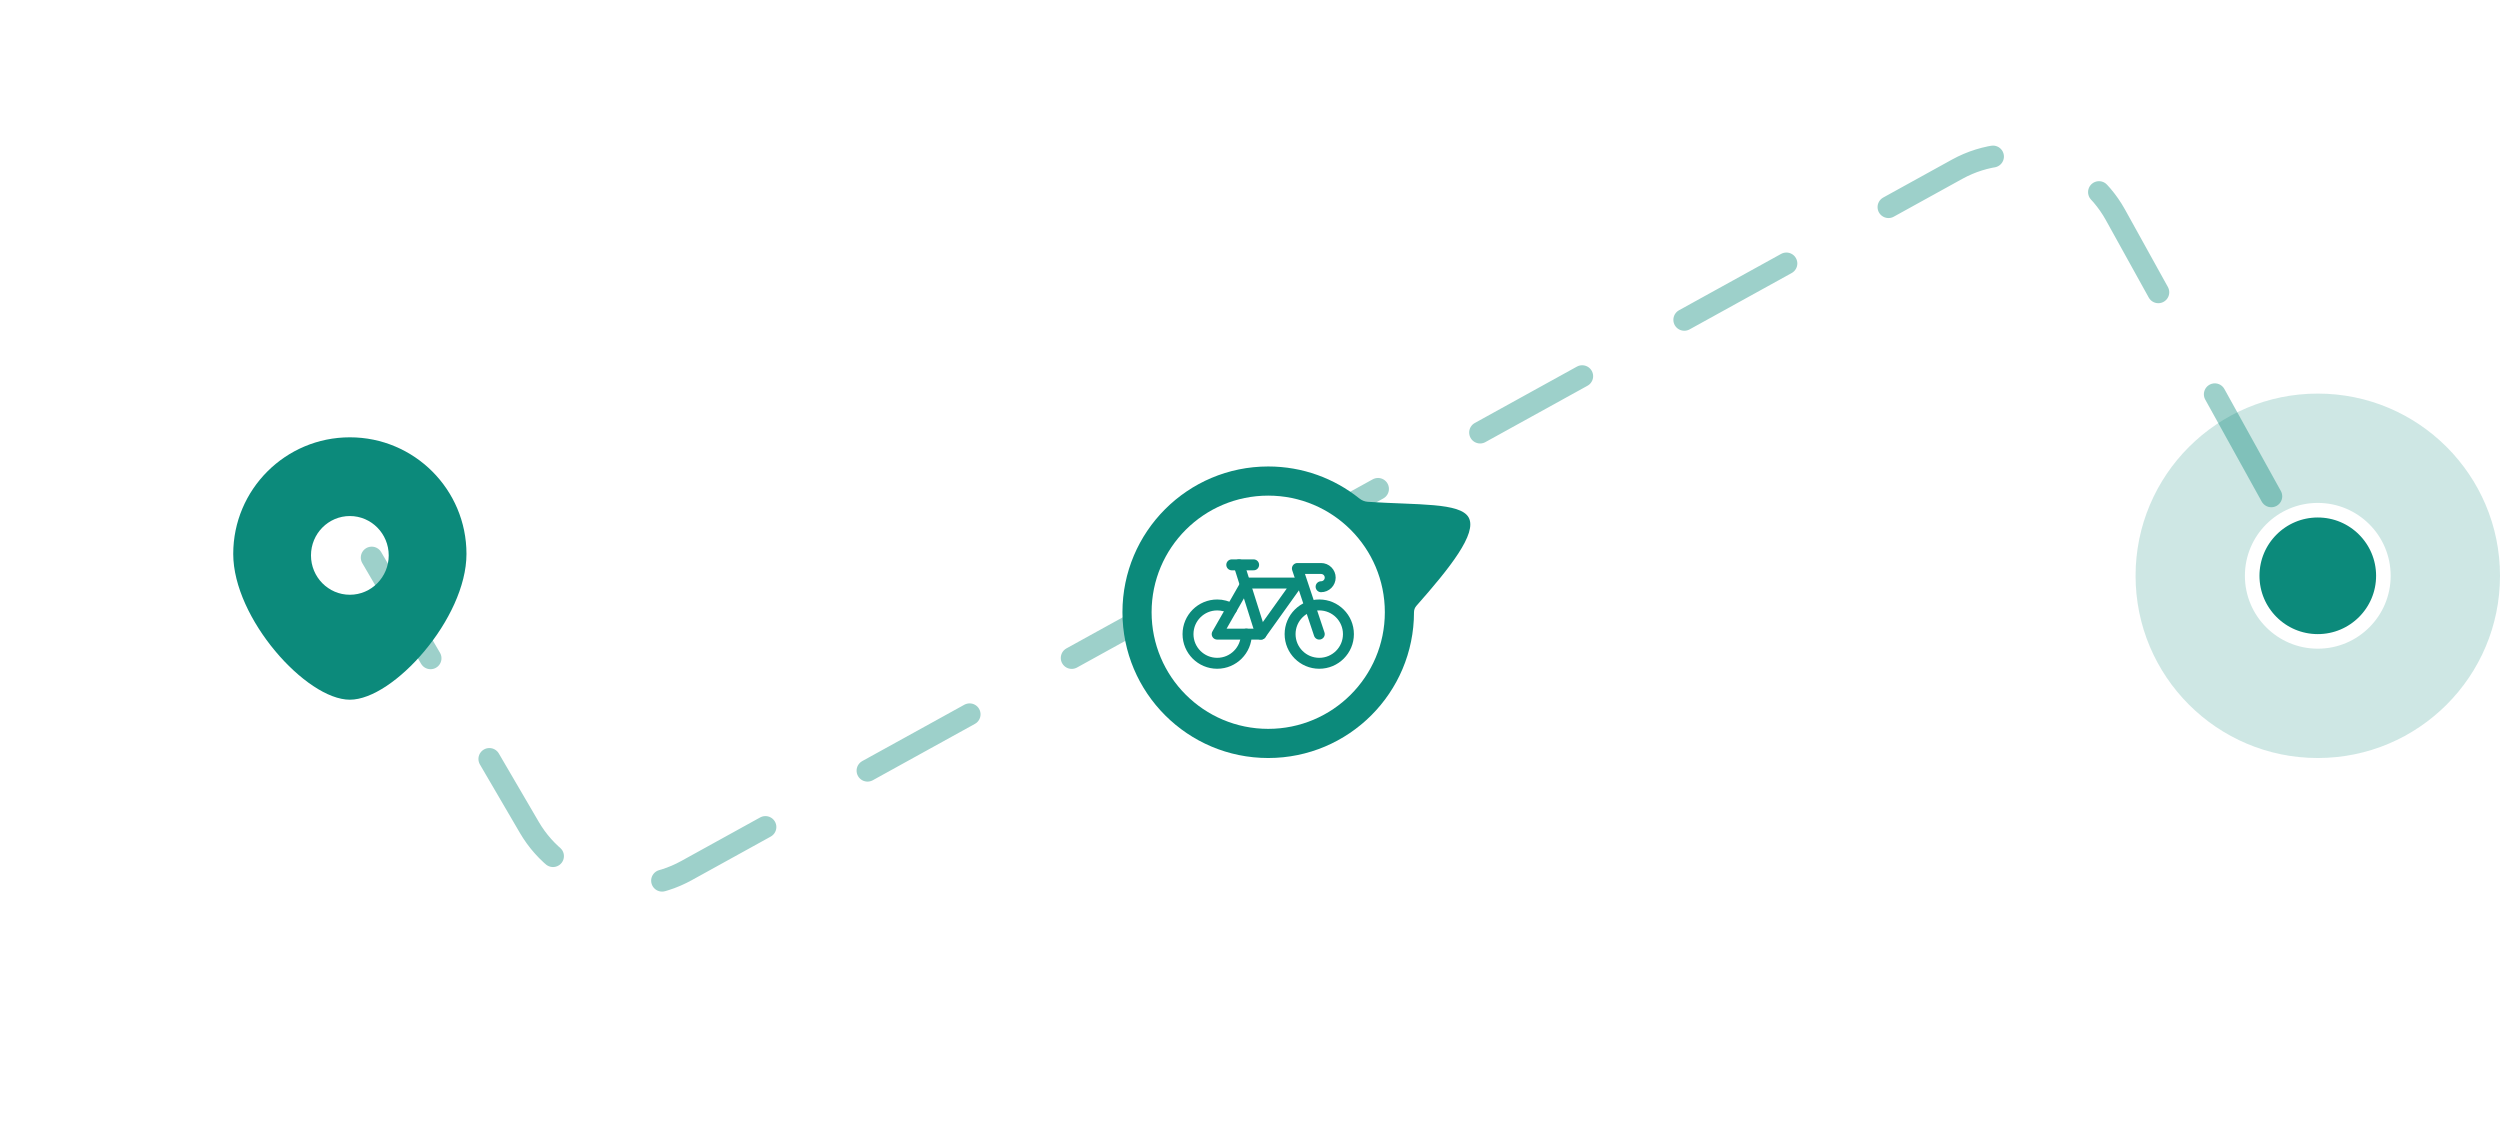 <svg width="343" height="156" viewBox="0 0 343 156" fill="none" xmlns="http://www.w3.org/2000/svg">
<path opacity="0.4" d="M51 76.5L72.624 113.517C77.004 121.016 86.567 123.651 94.171 119.454L268.511 23.222C276.24 18.956 285.964 21.756 290.24 29.479L316 76" stroke="#0C8A7B" stroke-width="3" stroke-linecap="round" stroke-linejoin="round" stroke-dasharray="16 16"/>
<g filter="url(#filter0_d_1622_6531)">
<path fill-rule="evenodd" clip-rule="evenodd" d="M48 66C54 66 64 54.837 64 46C64 37.163 56.837 30 48 30C39.163 30 32 37.163 32 46C32 54.837 42 66 48 66ZM48 51.6C50.946 51.6 53.333 49.182 53.333 46.2C53.333 43.218 50.946 40.8 48 40.8C45.054 40.8 42.667 43.218 42.667 46.2C42.667 49.182 45.054 51.6 48 51.6Z" fill="#0C8A7B"/>
</g>
<circle opacity="0.2" cx="318" cy="79" r="25" fill="#0C8A7B"/>
<circle cx="318" cy="79" r="9" fill="#0C8A7B" stroke="white" stroke-width="2"/>
<g filter="url(#filter1_d_1622_6531)">
<path d="M174 94C185.046 94 194 85.046 194 74C194 73.679 194.113 73.366 194.326 73.125C198.905 67.941 202.709 63.18 201.5 61C200.351 58.927 194.504 59.302 187.655 58.847C187.229 58.819 186.827 58.649 186.495 58.382C183.071 55.64 178.727 54 174 54C162.954 54 154 62.954 154 74C154 85.046 162.954 94 174 94Z" fill="#0C8A7B"/>
<circle cx="174" cy="74" r="16" fill="white"/>
<path d="M170.999 77.001C170.999 79.211 169.207 81.003 166.997 81.003C164.787 81.003 162.995 79.211 162.995 77.001C162.995 74.791 164.787 73 166.997 73C167.693 72.998 168.376 73.181 168.978 73.53" stroke="#0C8A7B" stroke-width="1.5" stroke-linecap="round" stroke-linejoin="round"/>
<circle cx="181.003" cy="77.001" r="4.002" stroke="#0C8A7B" stroke-width="1.5" stroke-linecap="round" stroke-linejoin="round"/>
<path d="M181.253 70.499C181.585 70.499 181.903 70.367 182.137 70.132C182.372 69.898 182.504 69.58 182.504 69.248V69.248C182.504 68.916 182.372 68.598 182.137 68.364C181.903 68.129 181.585 67.998 181.253 67.998H178.002L181.003 77.001" stroke="#0C8A7B" stroke-width="1.5" stroke-linecap="round" stroke-linejoin="round"/>
<path fill-rule="evenodd" clip-rule="evenodd" d="M166.997 77.001H173L178.002 69.998H170.999L166.997 77.001Z" stroke="#0C8A7B" stroke-width="1.5" stroke-linecap="round" stroke-linejoin="round"/>
<path d="M168.998 67.497H171.999" stroke="#0C8A7B" stroke-width="1.5" stroke-linecap="round" stroke-linejoin="round"/>
<path d="M173 77.001L169.998 67.497" stroke="#0C8A7B" stroke-width="1.5" stroke-linecap="round" stroke-linejoin="round"/>
</g>
<defs>
<filter id="filter0_d_1622_6531" x="-28" y="0" width="152" height="156" filterUnits="userSpaceOnUse" color-interpolation-filters="sRGB">
<feFlood flood-opacity="0" result="BackgroundImageFix"/>
<feColorMatrix in="SourceAlpha" type="matrix" values="0 0 0 0 0 0 0 0 0 0 0 0 0 0 0 0 0 0 127 0" result="hardAlpha"/>
<feOffset dy="30"/>
<feGaussianBlur stdDeviation="30"/>
<feComposite in2="hardAlpha" operator="out"/>
<feColorMatrix type="matrix" values="0 0 0 0 0.234 0 0 0 0 0.258 0 0 0 0 0.254 0 0 0 0.2 0"/>
<feBlend mode="normal" in2="BackgroundImageFix" result="effect1_dropShadow_1622_6531"/>
<feBlend mode="normal" in="SourceGraphic" in2="effect1_dropShadow_1622_6531" result="shape"/>
</filter>
<filter id="filter1_d_1622_6531" x="134" y="44" width="87.727" height="80" filterUnits="userSpaceOnUse" color-interpolation-filters="sRGB">
<feFlood flood-opacity="0" result="BackgroundImageFix"/>
<feColorMatrix in="SourceAlpha" type="matrix" values="0 0 0 0 0 0 0 0 0 0 0 0 0 0 0 0 0 0 127 0" result="hardAlpha"/>
<feOffset dy="10"/>
<feGaussianBlur stdDeviation="10"/>
<feComposite in2="hardAlpha" operator="out"/>
<feColorMatrix type="matrix" values="0 0 0 0 0.14 0 0 0 0 0.167 0 0 0 0 0.162 0 0 0 0.2 0"/>
<feBlend mode="normal" in2="BackgroundImageFix" result="effect1_dropShadow_1622_6531"/>
<feBlend mode="normal" in="SourceGraphic" in2="effect1_dropShadow_1622_6531" result="shape"/>
</filter>
</defs>
</svg>
